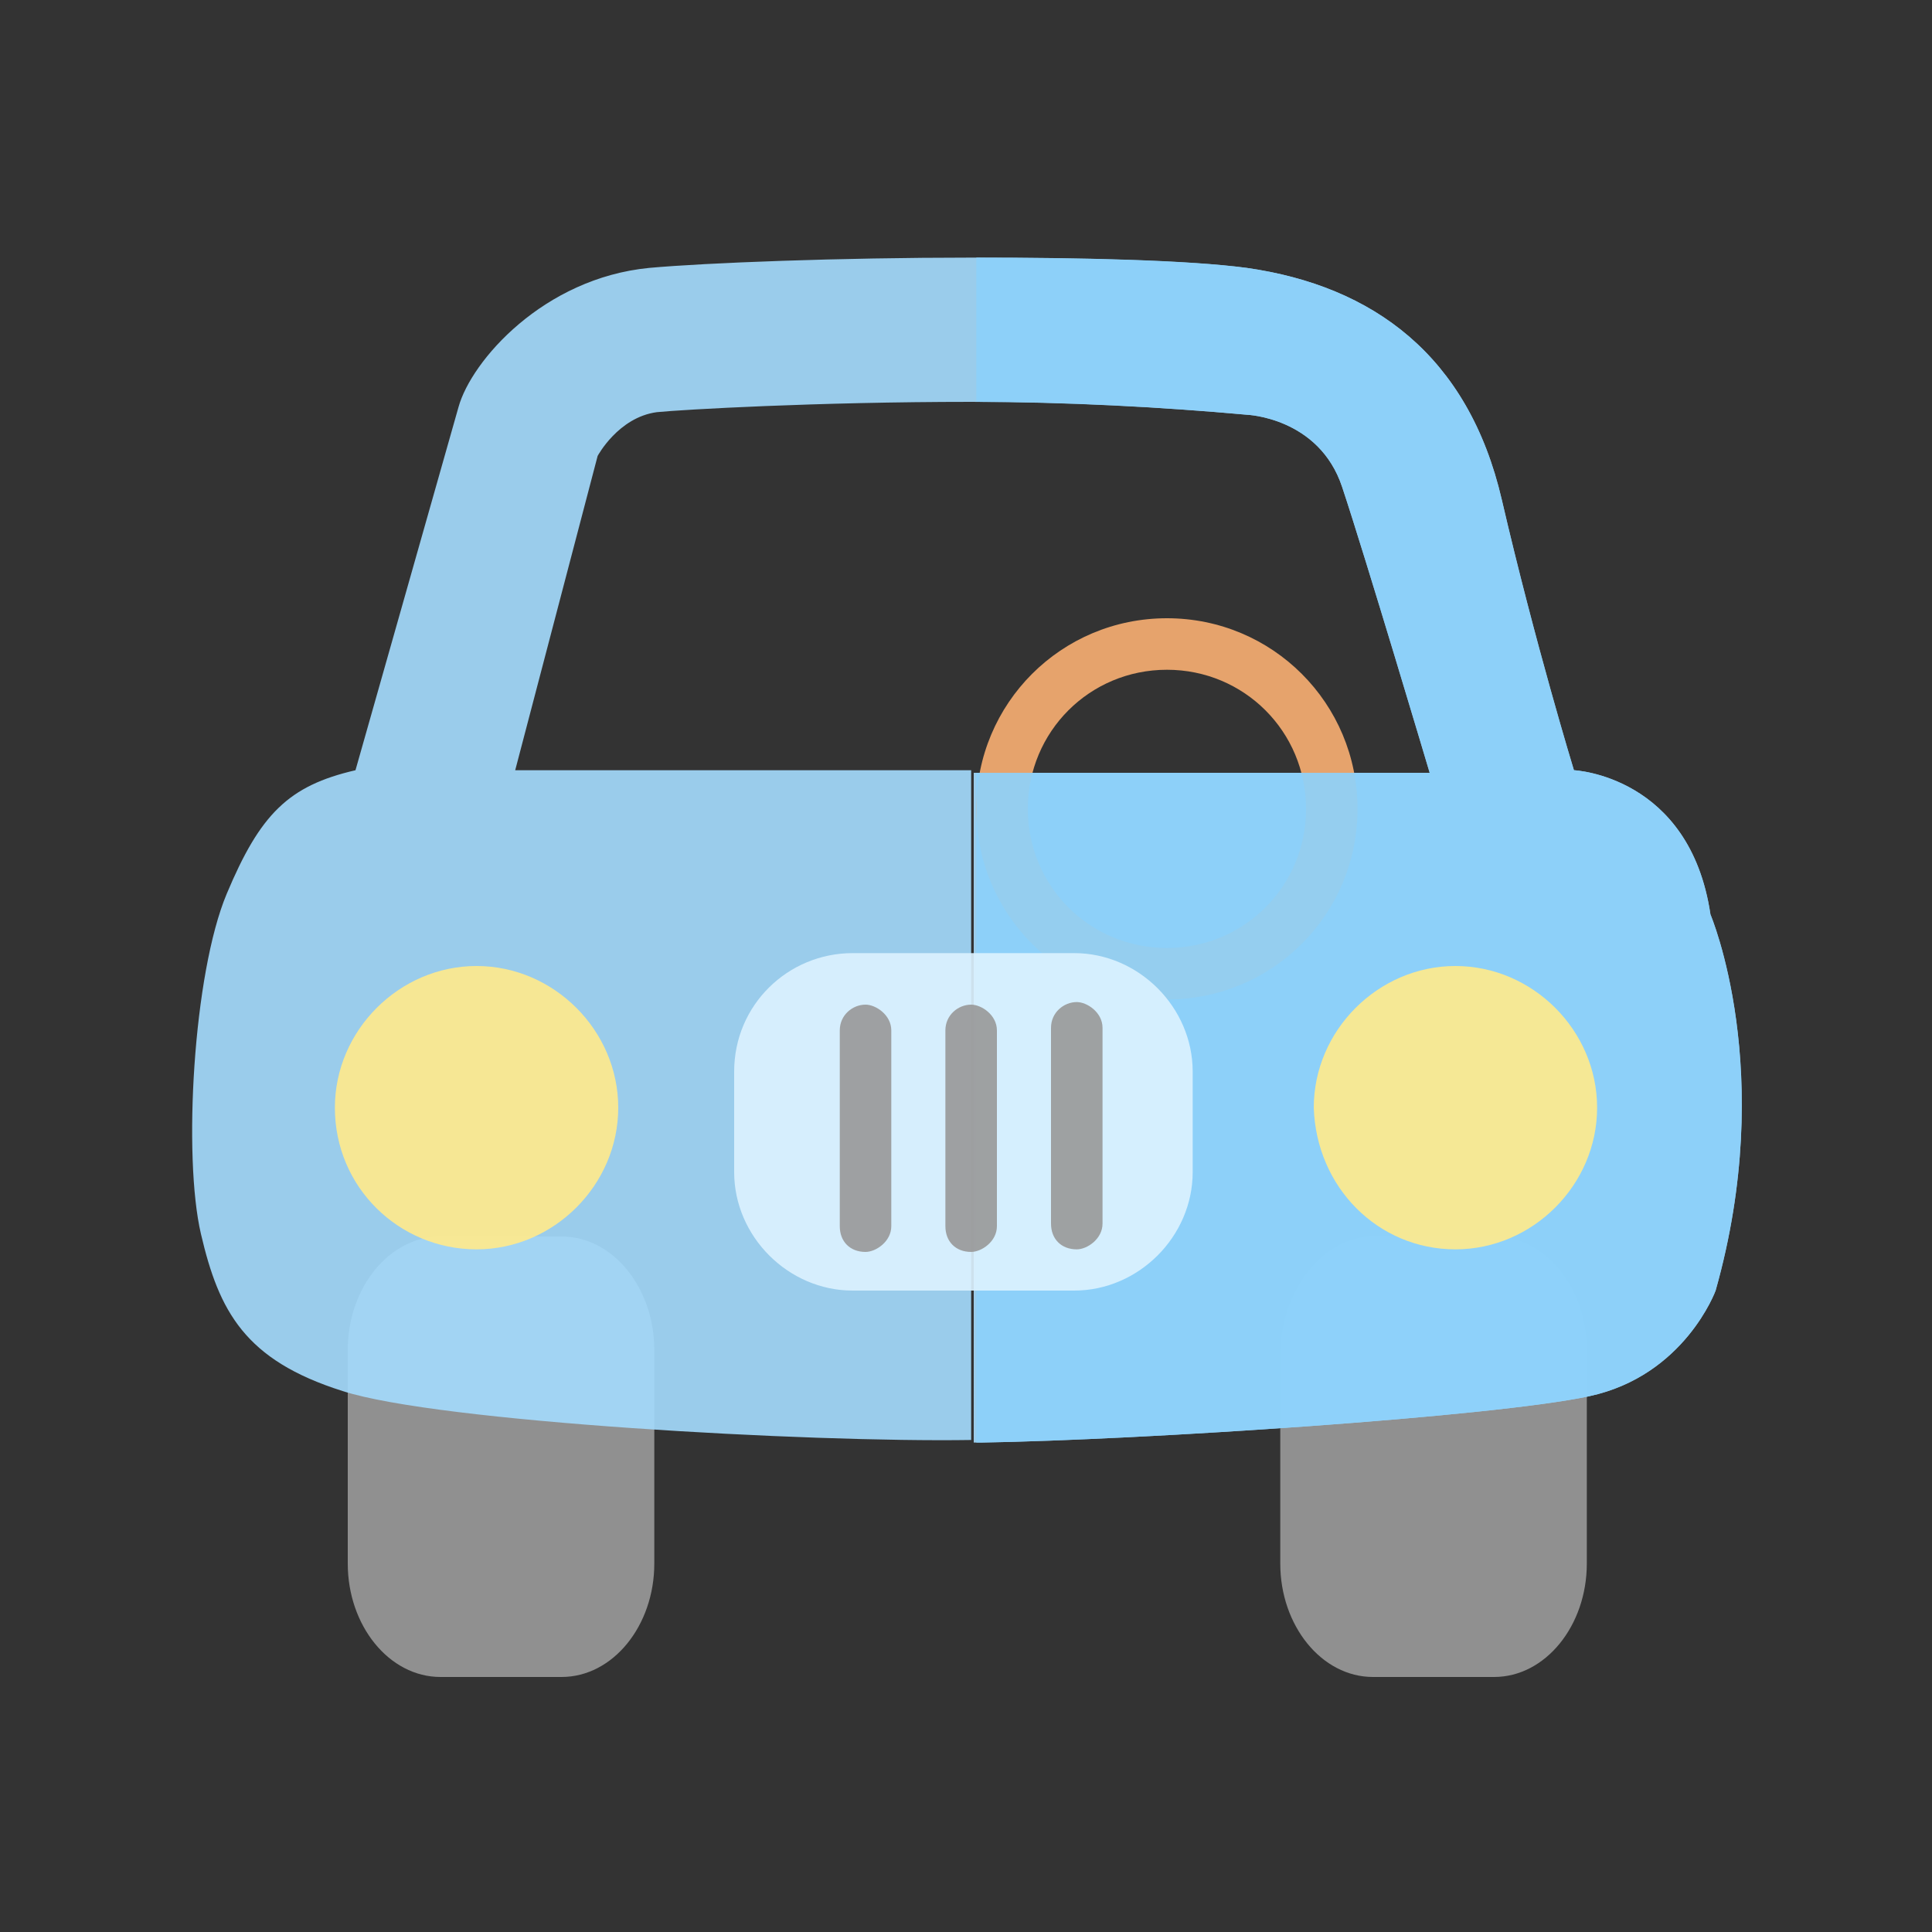 <?xml version="1.0" encoding="utf-8"?><svg xmlns="http://www.w3.org/2000/svg" width="75" height="75" viewBox="0 0 75 75"><rect x="0" y="0" width="75" height="75" fill="#333333" stroke="none"/><path opacity=".91" fill-rule="evenodd" clip-rule="evenodd" fill="#999" d="M17.1 48h4.7c2 0 3.6 2 3.6 4.4v8.3c0 2.4-1.6 4.4-3.6 4.4h-4.7c-2 0-3.6-2-3.6-4.4v-8.3c0-2.4 1.6-4.4 3.6-4.4zm36.2 0H58c2 0 3.6 2 3.6 4.4v8.3c0 2.4-1.6 4.4-3.6 4.4h-4.7c-2 0-3.6-2-3.6-4.4v-8.3c.1-2.4 1.7-4.4 3.6-4.4z"/><path opacity=".91" fill-rule="evenodd" clip-rule="evenodd" fill="#A4DAFC" d="M37.7 10c4.3 0 8.4.1 10.7.4 4.9.7 8.6 3.4 9.9 9 1.3 5.6 2.8 10.5 2.8 10.5s4.5.2 5.3 5.6c0 0 2.6 6.1.2 14.6 0 0-1.2 3.3-4.9 4.1-3.7.8-17.4 1.7-23.6 1.8h-.3V30h17.7s-2.5-8.4-3.4-11.1c-.9-2.7-3.7-2.8-3.7-2.8-3.3-.3-7.1-.5-10.7-.5V10zM13.8 29.9l4-14.1c.5-1.8 3.3-5 7.4-5.4 2.2-.2 7.4-.4 12.5-.4v5.6c-6 0-11.2.3-12.2.4-1.5.2-2.3 1.7-2.3 1.7L20 29.9h17.7v26c-6.3.1-20.7-.7-24.4-1.9-3.8-1.2-4.8-3.1-5.5-6.1-.7-3-.3-10.1 1-13.2s2.4-4.2 5-4.8z"/><path opacity=".91" fill-rule="evenodd" clip-rule="evenodd" fill="#FFEA8C" d="M18.5 48.5c3 0 5.5-2.5 5.5-5.5s-2.5-5.5-5.5-5.5S13 40 13 43c0 3.1 2.5 5.5 5.5 5.5z"/><path opacity=".91" fill-rule="evenodd" clip-rule="evenodd" fill="#F7AD71" d="M45.3 38.8c4.1 0 7.4-3.3 7.4-7.4 0-4.1-3.3-7.4-7.4-7.4v2c3 0 5.4 2.4 5.4 5.4 0 3-2.4 5.4-5.4 5.4v2zm0-14.8c-4.1 0-7.4 3.3-7.4 7.4 0 4.1 3.3 7.4 7.4 7.4v-2c-3 0-5.4-2.4-5.4-5.4 0-3 2.4-5.4 5.4-5.4v-2z"/><path opacity=".91" fill-rule="evenodd" clip-rule="evenodd" fill="#8CD0FA" d="M37.9 10c4.2 0 8.3.1 10.5.4 4.9.7 8.6 3.4 9.9 9 1.3 5.6 2.8 10.5 2.8 10.5s4.5.2 5.3 5.6c0 0 2.6 6.1.2 14.6 0 0-1.2 3.3-4.9 4.1-3.7.8-17.4 1.7-23.6 1.8h-.2V30h17.6s-2.5-8.4-3.4-11.1c-.9-2.7-3.7-2.8-3.7-2.8-3.3-.3-7-.5-10.5-.5V10z"/><path opacity=".91" fill-rule="evenodd" clip-rule="evenodd" fill="#FFEA8C" d="M56.5 48.5c3 0 5.5-2.5 5.5-5.5s-2.5-5.5-5.5-5.5S51 40 51 43c.1 3.1 2.5 5.5 5.5 5.5z"/><path opacity=".91" fill-rule="evenodd" clip-rule="evenodd" fill="#DBF1FF" d="M33.1 37h8.6c2.5 0 4.6 2.1 4.6 4.6v3.9c0 2.5-2.1 4.6-4.6 4.6h-8.6c-2.5 0-4.6-2.1-4.6-4.6v-3.9c0-2.6 2.1-4.6 4.6-4.6z"/><path opacity=".91" fill-rule="evenodd" clip-rule="evenodd" fill="#999" d="M34.6 46v1.6c0 .6-.6 1-1 1-.6 0-1-.4-1-1V40c0-.6.5-1 1-1 .4 0 1 .4 1 1v6zm4.1 0v1.6c0 .6-.6 1-1 1-.6 0-1-.4-1-1V40c0-.6.5-1 1-1 .4 0 1 .4 1 1v6zm4.1-.1v1.6c0 .6-.6 1-1 1-.6 0-1-.4-1-1v-7.6c0-.6.5-1 1-1 .4 0 1 .4 1 1v6z"/></svg>